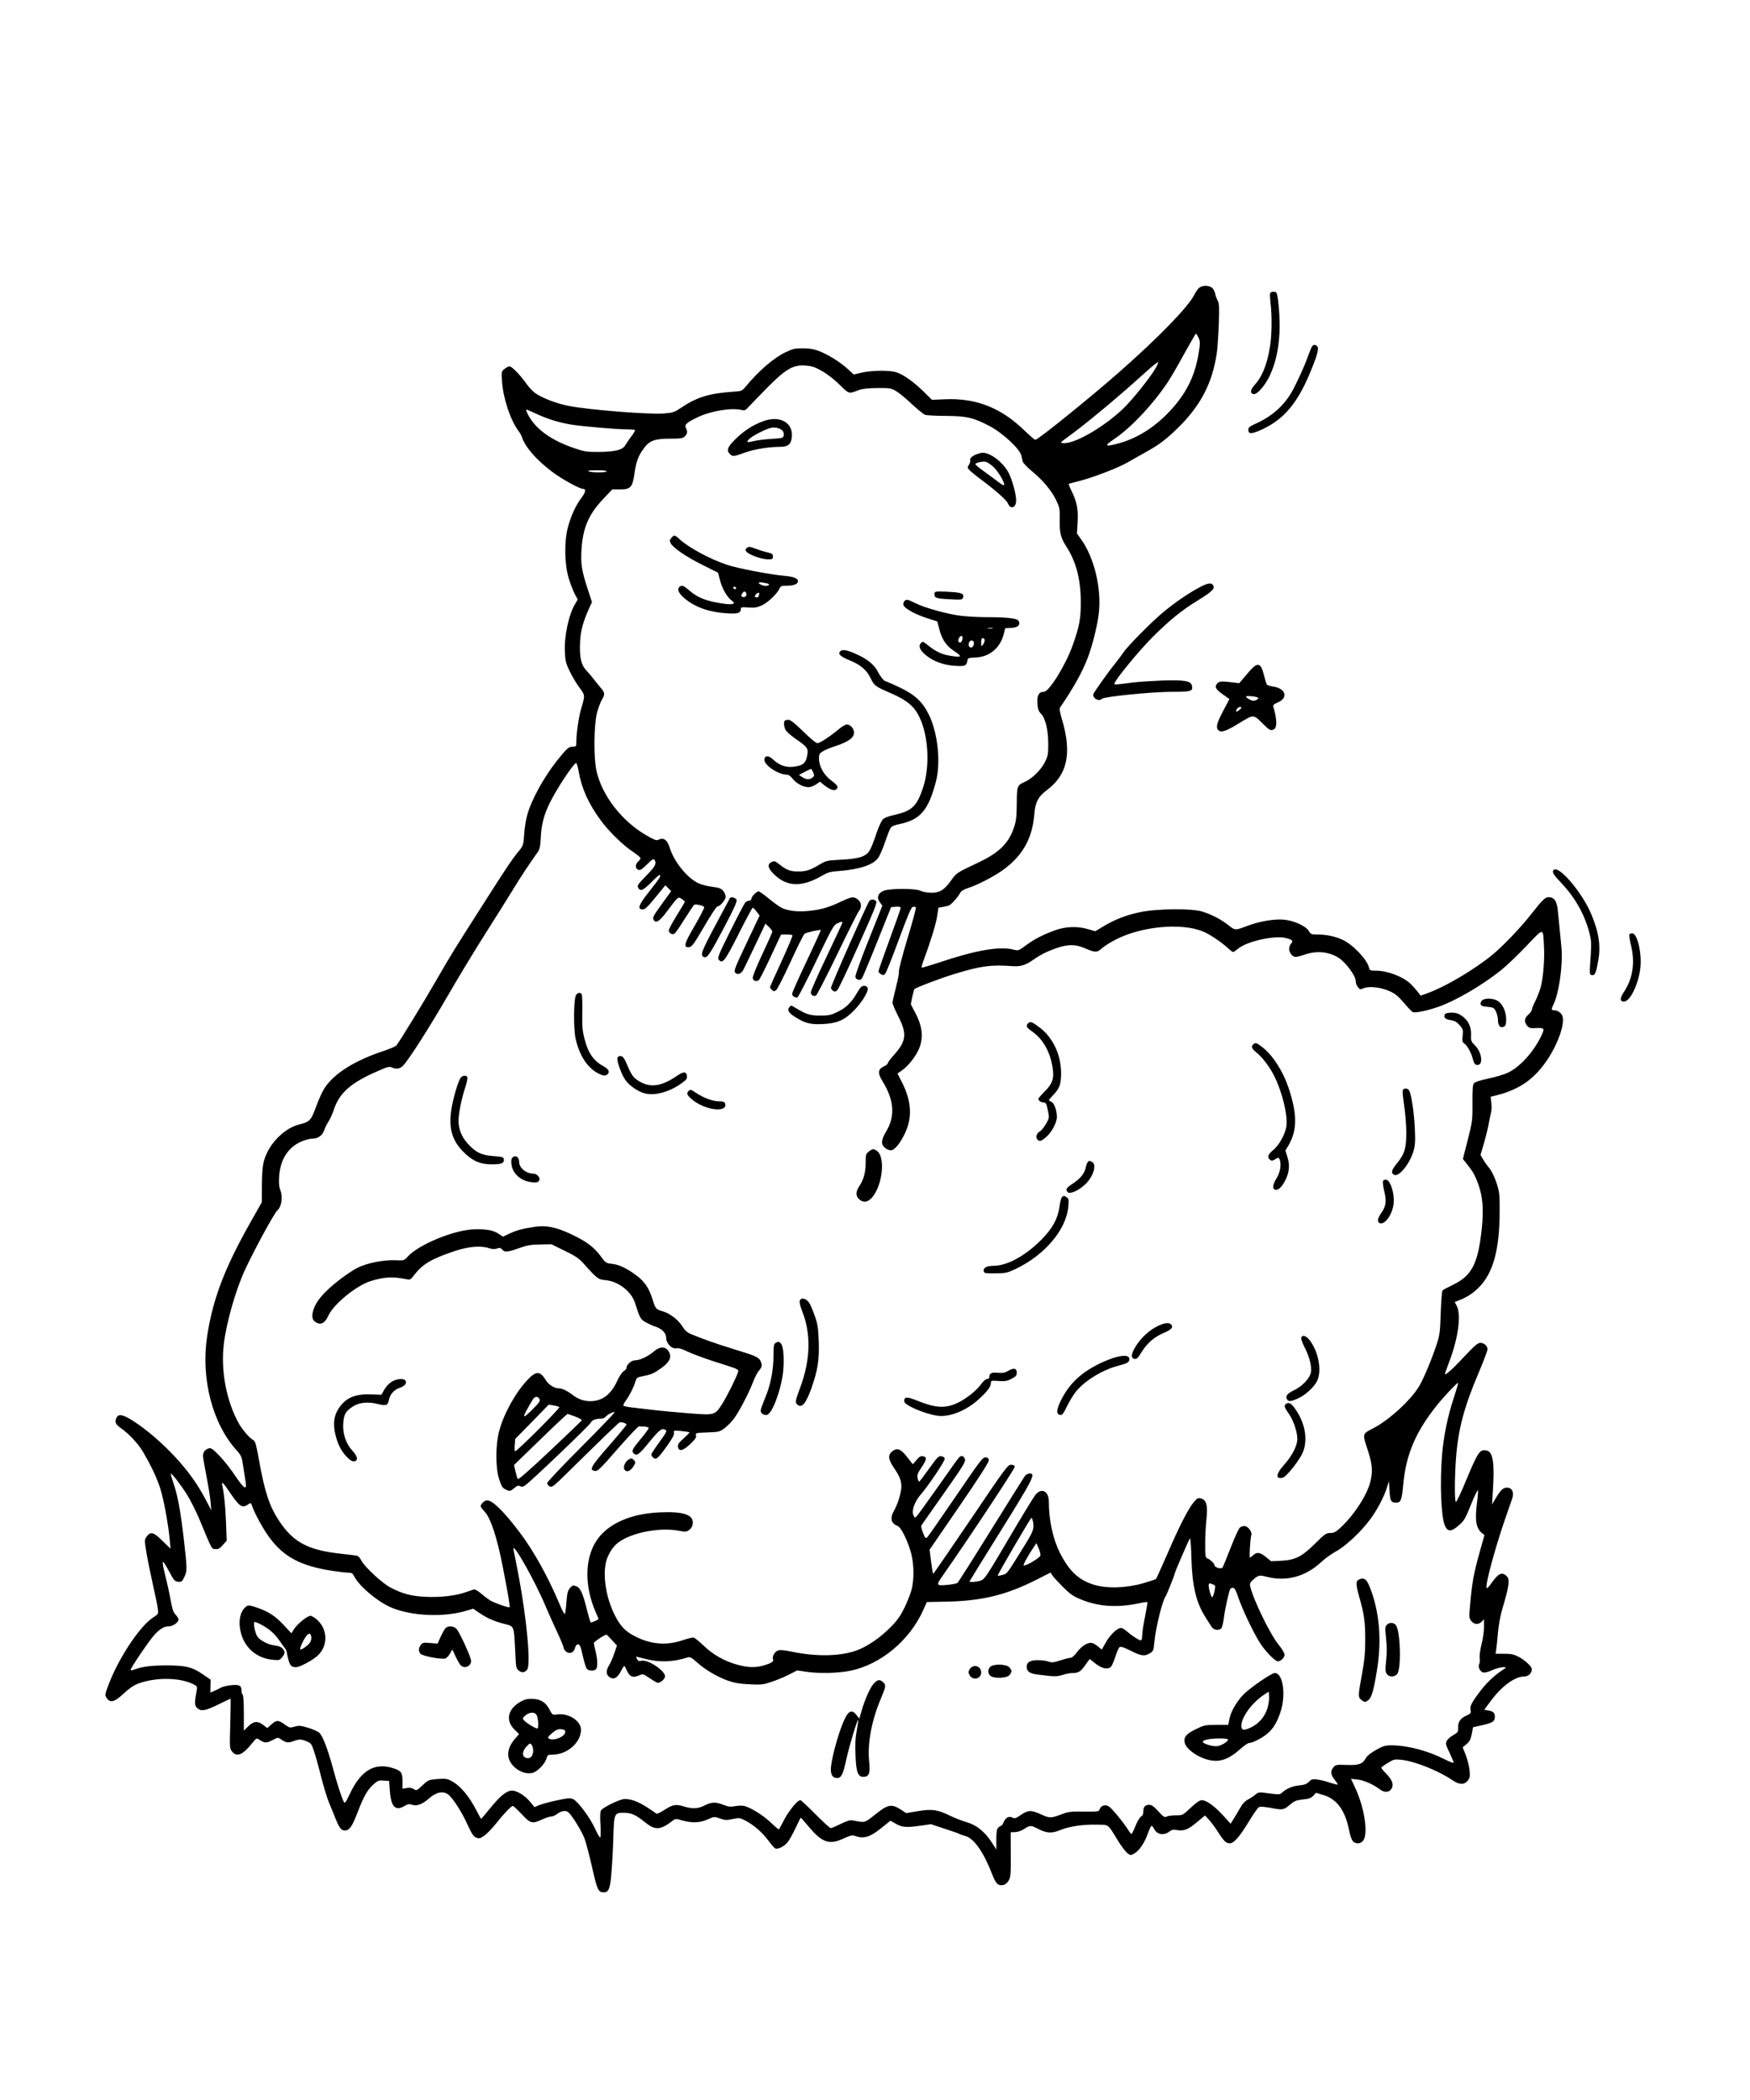 <?xml version="1.0" standalone="no"?>
<!DOCTYPE svg PUBLIC "-//W3C//DTD SVG 20010904//EN"
 "http://www.w3.org/TR/2001/REC-SVG-20010904/DTD/svg10.dtd">
<svg version="1.0" xmlns="http://www.w3.org/2000/svg"
 width="1500pt" height="1800pt" viewBox="0 0 1500 1800"
 preserveAspectRatio="xMidYMid meet">

<g transform="translate(0,1800) scale(0.1,-0.1)"
fill="#000000" stroke="none">
<path d="M10273 15528 c-11 -13 -29 -39 -38 -58 -51 -101 -304 -362 -630 -649
-257 -227 -708 -591 -731 -591 -6 0 -47 36 -92 79 -200 195 -413 279 -675 269
l-119 -5 -76 75 c-88 85 -176 147 -236 163 -59 17 -209 14 -290 -5 l-68 -16
-55 50 c-62 57 -165 121 -245 152 -38 15 -76 22 -133 22 -70 1 -89 -3 -149
-32 -103 -48 -236 -163 -349 -301 -24 -29 -35 -34 -80 -37 -227 -14 -332 -46
-477 -144 -49 -33 -64 -38 -140 -44 -127 -10 -635 30 -811 64 -102 19 -219 63
-285 106 -22 14 -58 51 -80 82 -50 73 -127 152 -146 152 -9 0 -28 -10 -43 -22
-27 -21 -28 -23 -22 -107 10 -147 72 -333 142 -426 12 -16 26 -41 30 -55 26
-82 128 -198 263 -298 80 -60 230 -142 258 -142 29 0 24 -29 -12 -77 -48 -63
-88 -149 -115 -248 -34 -123 -31 -318 5 -440 15 -49 39 -111 53 -137 l25 -47
-20 -33 c-57 -94 -97 -279 -90 -418 3 -73 9 -98 40 -161 19 -41 56 -104 82
-139 52 -71 52 -67 18 -182 -21 -69 -42 -212 -42 -285 0 -41 -1 -43 -30 -43
-35 0 -50 -13 -132 -115 -114 -143 -221 -336 -258 -467 -12 -40 -24 -116 -27
-168 -6 -91 -8 -97 -42 -140 -63 -76 -102 -135 -303 -450 -265 -415 -278 -436
-413 -670 -110 -191 -309 -515 -337 -551 -7 -8 -56 -29 -109 -47 -249 -82
-427 -194 -508 -320 -17 -26 -46 -90 -65 -140 -52 -142 -57 -146 -160 -173
-96 -25 -207 -121 -261 -228 -40 -80 -48 -124 -50 -281 l-1 -155 -99 -175
c-222 -393 -322 -659 -370 -976 -54 -359 45 -744 251 -973 42 -47 46 -55 59
-143 8 -51 17 -112 21 -135 11 -71 -16 -53 -91 59 -38 57 -99 134 -136 172
-57 58 -70 67 -90 61 -31 -9 -49 -33 -49 -64 0 -14 14 -93 30 -176 16 -82 32
-181 35 -220 l6 -70 -53 101 c-68 127 -147 237 -256 355 -114 122 -236 227
-346 300 -96 63 -137 74 -156 40 -19 -37 -11 -59 33 -90 71 -49 150 -133 193
-206 68 -115 120 -225 148 -315 29 -89 70 -313 81 -440 l7 -75 -70 68 c-77 76
-100 82 -135 36 -19 -26 -19 -30 -3 -130 9 -57 34 -180 55 -274 21 -93 41
-190 44 -215 5 -44 5 -45 -39 -73 -115 -74 -298 -349 -384 -579 -32 -83 -32
-88 -16 -112 30 -46 68 -36 146 38 47 44 86 70 124 85 146 54 346 54 464 -1
43 -20 44 -22 38 -57 -20 -110 -19 -128 3 -150 32 -32 71 -26 182 29 56 27
103 50 105 50 2 0 1 -96 -2 -212 -6 -209 -6 -214 15 -241 42 -52 93 -29 178
78 28 35 34 38 50 27 50 -34 66 -35 117 -8 48 25 49 25 75 7 42 -29 59 -32
104 -16 53 19 68 19 116 -1 37 -15 42 -21 65 -92 14 -43 41 -140 60 -218 20
-77 49 -174 66 -215 17 -41 43 -103 57 -139 31 -78 49 -100 78 -100 40 0 63
33 109 153 55 142 84 194 137 242 36 32 45 36 87 33 l47 -3 7 -89 c10 -133 48
-172 125 -126 29 17 41 19 64 11 41 -14 87 2 144 52 63 56 121 68 165 37 40
-29 119 -151 170 -265 34 -74 49 -96 72 -106 25 -10 33 -8 68 16 22 15 66 60
97 99 74 93 134 156 149 156 6 0 40 -32 76 -70 74 -81 91 -85 176 -45 30 14
64 25 77 25 12 0 34 9 48 20 38 30 80 36 102 13 35 -34 114 -164 135 -221 12
-31 41 -142 65 -246 44 -196 53 -216 100 -216 42 0 54 29 65 155 6 66 14 204
17 307 6 217 8 220 91 220 64 -1 103 -18 180 -81 86 -70 131 -68 230 7 32 25
32 25 90 8 84 -23 151 -21 218 9 56 25 57 25 105 8 42 -15 56 -16 108 -5 57
12 63 11 108 -12 71 -36 146 -101 198 -171 25 -35 53 -66 61 -69 25 -9 79 19
107 56 15 19 45 73 67 121 23 48 42 87 44 87 2 0 31 -34 66 -75 117 -140 178
-161 302 -103 62 28 73 30 102 20 72 -26 129 -7 234 80 l64 52 48 -27 c54 -31
91 -33 217 -15 l83 12 117 -39 c65 -21 123 -41 128 -45 6 -4 29 -12 52 -18 73
-21 156 -141 229 -331 30 -79 53 -99 98 -87 15 4 33 20 43 39 16 28 18 58 17
222 l-1 190 38 1 c24 1 55 12 79 28 49 32 56 32 118 0 74 -38 116 -41 191 -10
78 32 197 49 316 46 102 -2 88 9 175 -133 30 -50 68 -99 83 -111 27 -20 29
-20 60 -3 41 22 89 93 117 175 13 34 26 62 31 62 5 0 15 -13 23 -29 25 -47 84
-56 129 -20 21 15 34 19 62 13 61 -11 99 3 173 66 l71 59 36 -40 c20 -22 52
-66 72 -97 51 -81 72 -102 104 -102 36 0 85 57 168 194 36 59 72 111 82 116
11 6 45 4 94 -5 109 -21 118 -20 169 24 40 34 54 40 112 47 54 5 72 12 91 32
l23 25 63 -19 c118 -35 188 -133 222 -307 7 -37 21 -77 30 -88 27 -28 71 -25
92 8 41 62 7 280 -68 442 l-39 84 54 -6 c55 -5 136 -41 193 -84 41 -31 82 -28
102 8 19 34 4 74 -50 129 -22 22 -39 44 -39 48 0 4 25 23 55 41 52 32 60 33
116 27 114 -11 318 -93 439 -175 58 -40 101 -41 130 -4 20 25 21 36 16 93 -4
35 -19 93 -33 129 l-26 64 33 27 c26 21 35 39 45 86 l11 59 80 18 c88 20 107
32 107 72 0 34 -14 47 -57 54 l-34 6 62 83 c91 122 202 202 280 202 37 0 66
28 66 63 0 23 -60 79 -119 109 -36 18 -62 23 -119 23 l-73 0 5 30 c3 17 10 82
15 145 6 69 21 151 37 205 62 209 68 259 36 288 -40 36 -71 20 -132 -68 -19
-28 -36 -43 -38 -36 -11 32 71 335 159 591 28 80 55 159 61 176 15 44 3 82
-26 90 -42 10 -64 -5 -107 -74 l-40 -67 6 100 c17 246 4 347 -49 361 -62 15
-75 -4 -187 -273 -39 -95 -76 -170 -80 -167 -12 7 -11 215 1 374 18 247 69
440 196 738 41 96 74 185 74 197 0 29 -30 55 -62 55 -21 0 -51 -26 -139 -120
-101 -108 -156 -157 -164 -148 -1 2 13 43 32 92 82 211 110 415 69 494 l-17
32 28 11 c71 27 122 58 174 109 126 123 182 323 183 650 1 155 -1 170 -27 252
-18 52 -42 102 -61 125 -18 21 -42 55 -54 76 l-22 38 29 97 c15 53 34 129 41
167 7 39 16 82 20 97 5 15 6 52 3 82 l-6 55 44 11 c204 51 331 140 445 311 88
133 145 295 128 364 -7 30 -39 55 -71 55 -27 0 -28 10 -8 49 28 56 55 176 66
300 9 103 8 153 -5 271 -8 80 -18 181 -22 224 -7 89 -31 126 -79 126 -31 0
-53 -22 -150 -145 -86 -111 -244 -276 -333 -349 -155 -127 -402 -273 -551
-327 l-64 -23 -31 40 c-17 21 -42 49 -56 62 -66 62 -198 112 -297 112 -49 0
-53 2 -59 28 -17 69 -139 197 -227 237 -63 29 -139 45 -216 45 -51 0 -57 3
-72 29 -26 45 -133 93 -223 99 -84 5 -203 -16 -304 -54 -106 -40 -104 -40
-163 6 -63 50 -144 92 -225 117 -92 28 -391 25 -534 -6 -119 -25 -218 -64
-315 -123 l-67 -40 -62 18 c-93 27 -195 23 -286 -11 -104 -38 -174 -75 -248
-129 -62 -46 -63 -46 -108 -35 -117 30 -326 -7 -634 -111 -80 -26 -147 -46
-150 -44 -2 3 3 26 13 52 61 164 109 319 119 385 l12 77 36 6 c19 3 45 9 56
14 20 8 77 73 99 114 6 10 35 26 65 35 75 24 212 94 290 149 174 123 260 274
276 487 8 99 34 148 104 200 179 132 220 317 133 608 -18 59 -24 93 -17 102
115 168 192 305 239 430 41 109 83 281 94 382 23 215 -41 478 -155 634 l-33
46 6 99 c6 109 -6 173 -55 272 -14 28 -23 53 -21 55 2 1 38 11 79 21 121 30
344 115 428 164 42 25 111 63 152 86 113 63 166 102 264 196 204 196 307 391
346 655 6 39 13 150 17 247 5 148 3 181 -9 200 -8 13 -18 40 -22 60 -4 21 -16
44 -29 53 -33 23 -90 19 -114 -7z m0 -422 c13 -28 14 -46 6 -102 -27 -190 -85
-326 -196 -464 -140 -172 -311 -290 -493 -340 -126 -34 -131 -25 -28 45 142
98 328 298 451 485 27 41 90 150 140 242 51 92 95 168 98 168 3 0 13 -15 22
-34z m-374 -272 c-50 -83 -193 -260 -269 -334 -164 -159 -424 -309 -517 -298
-27 3 -26 4 27 43 164 118 429 338 683 568 54 49 101 86 104 83 3 -3 -9 -31
-28 -62z m-2852 -15 c47 -27 106 -73 151 -118 80 -79 76 -78 162 -45 33 12 76
17 160 18 107 1 118 -1 160 -26 25 -14 86 -64 135 -111 50 -46 101 -88 115
-93 14 -4 95 -9 180 -9 175 -1 232 -14 370 -86 115 -60 263 -198 275 -256 3
-12 7 -34 10 -46 3 -14 36 -49 79 -85 94 -77 171 -169 210 -252 28 -60 31 -73
29 -160 -2 -117 8 -158 57 -235 84 -129 123 -280 124 -475 0 -143 -12 -210
-70 -372 -61 -171 -202 -398 -247 -398 -43 0 -60 -32 -55 -100 3 -48 10 -66
31 -88 38 -39 61 -136 62 -257 0 -90 -3 -106 -28 -156 -32 -66 -109 -142 -171
-170 -68 -30 -70 -35 -71 -188 -1 -110 -5 -148 -23 -201 -45 -137 -126 -217
-302 -301 -198 -94 -191 -90 -240 -159 -56 -79 -101 -106 -178 -102 -29 1 -66
9 -82 17 -40 21 -266 21 -315 0 -50 -20 -63 -59 -34 -98 l22 -30 -117 -293
c-65 -161 -116 -303 -114 -316 3 -26 39 -36 55 -16 6 7 65 148 131 313 l120
300 41 3 c29 2 41 -1 41 -10 0 -8 -43 -130 -95 -271 -52 -142 -95 -264 -95
-272 0 -8 10 -20 22 -26 18 -10 24 -8 37 8 9 11 61 142 116 291 74 202 105
274 118 278 11 3 22 2 27 -3 4 -4 -28 -125 -72 -268 -43 -143 -76 -270 -73
-281 3 -12 -9 -73 -25 -135 -16 -63 -30 -123 -30 -134 0 -11 23 -64 50 -118
76 -149 69 -212 -40 -332 -28 -31 -50 -61 -50 -68 0 -6 -15 -19 -33 -27 -53
-25 -56 -57 -13 -127 101 -164 111 -301 30 -434 -42 -70 -44 -110 -8 -138 15
-12 37 -21 49 -21 32 0 81 59 122 147 64 134 56 273 -25 435 l-39 76 43 31
c56 39 128 136 149 202 29 87 18 177 -35 278 l-43 83 12 62 c7 33 16 64 19 68
14 14 231 96 347 131 224 68 308 79 490 66 72 -6 116 8 181 54 64 45 122 74
208 103 91 31 155 30 231 -2 94 -41 107 -41 151 -1 22 19 76 53 122 76 222
112 557 142 741 68 59 -24 161 -92 222 -149 16 -16 34 -28 39 -28 5 0 24 13
42 28 73 63 310 116 409 92 57 -14 67 -25 45 -49 -32 -36 -14 -98 34 -113 8
-2 44 6 80 19 104 36 209 27 294 -27 60 -38 146 -154 146 -196 0 -18 8 -42 19
-55 17 -21 21 -22 50 -9 47 19 146 8 220 -25 49 -22 75 -43 123 -99 33 -39 67
-75 75 -80 19 -11 115 8 213 41 151 51 388 189 552 322 43 34 138 126 212 203
153 160 141 160 150 -3 7 -109 -7 -279 -30 -358 -9 -30 -29 -81 -45 -113 -16
-31 -29 -64 -29 -73 0 -8 -13 -27 -30 -42 -35 -30 -38 -61 -11 -94 17 -21 27
-24 80 -21 72 3 74 -2 35 -81 -67 -133 -180 -255 -280 -302 -31 -15 -107 -37
-168 -50 -75 -16 -115 -30 -124 -42 -9 -13 -12 -58 -11 -168 1 -145 0 -156
-40 -315 l-42 -164 21 -26 c63 -78 81 -109 110 -188 39 -106 48 -217 31 -383
-32 -299 -84 -403 -246 -481 -43 -21 -84 -43 -90 -48 -6 -7 -12 -88 -16 -193
-5 -162 -9 -191 -33 -265 -44 -134 -114 -301 -153 -366 -73 -119 -254 -286
-390 -357 -99 -52 -97 -43 -48 -193 39 -120 43 -179 20 -270 -30 -116 -142
-287 -259 -394 -37 -34 -53 -42 -84 -42 -35 0 -47 -8 -129 -90 -115 -114 -171
-142 -293 -148 l-85 -4 -44 36 c-49 41 -78 45 -109 16 -12 -11 -24 -20 -28
-20 -7 0 2 161 12 195 7 27 -31 75 -60 75 -12 0 -29 -6 -38 -13 -9 -6 -45 -84
-79 -172 -34 -88 -66 -165 -71 -172 -12 -15 -68 3 -68 21 0 15 -38 50 -62 59
-16 6 -18 21 -18 121 0 64 5 160 11 214 13 118 0 166 -47 178 -24 6 -33 2 -59
-28 -48 -57 -125 -205 -225 -438 -52 -118 -97 -219 -101 -223 -3 -5 -56 -22
-115 -39 -145 -41 -311 -45 -419 -11 -131 41 -211 117 -290 273 -60 119 -95
280 -95 438 0 92 -64 124 -116 58 -15 -19 -119 -189 -230 -378 -182 -310 -205
-344 -235 -355 -34 -12 -99 -17 -99 -8 0 2 120 197 267 432 274 439 302 493
251 493 -14 0 -32 -8 -40 -17 -8 -10 -139 -219 -292 -465 -152 -245 -283 -451
-289 -456 -7 -5 -47 -13 -89 -17 -93 -8 -96 -4 -40 76 214 305 623 923 620
937 -2 11 -13 17 -32 17 -28 0 -50 -30 -345 -467 -174 -257 -319 -467 -322
-468 -3 0 -11 47 -18 103 l-13 104 253 369 c162 235 253 378 254 394 0 20 -6
26 -26 28 -25 3 -44 -22 -254 -330 -125 -183 -235 -341 -244 -351 -17 -17 -19
-16 -39 33 -12 29 -19 57 -15 64 4 6 91 131 195 278 169 241 187 270 178 293
-10 25 -26 31 -46 17 -6 -4 -86 -115 -178 -247 -93 -132 -177 -249 -187 -259
-18 -19 -18 -19 -30 8 -17 36 11 115 60 172 68 78 213 294 209 311 -2 11 -14
19 -30 21 -23 3 -35 -9 -105 -107 -43 -61 -81 -111 -85 -111 -3 0 -9 14 -13
31 -6 25 0 41 34 92 46 67 48 90 11 95 -18 3 -32 -5 -55 -33 l-31 -36 -47 60
c-54 70 -85 84 -125 54 -44 -32 -41 -70 12 -147 70 -102 77 -148 39 -271 -8
-27 -26 -69 -39 -92 -38 -66 -28 -111 31 -133 29 -11 89 -134 115 -235 24 -94
26 -214 5 -305 -9 -36 -37 -108 -62 -160 -38 -75 -63 -111 -123 -171 -88 -88
-192 -159 -283 -194 -137 -51 -341 -57 -551 -14 -84 17 -113 19 -132 10 -26
-12 -47 -52 -38 -74 7 -19 -13 -32 -75 -51 -73 -22 -141 -20 -231 5 -107 29
-205 84 -285 160 -38 36 -77 68 -87 72 -9 3 -49 -6 -90 -20 -142 -50 -282 -39
-420 34 -81 42 -124 88 -172 186 -83 169 -107 385 -55 497 36 76 68 111 136
148 126 67 329 98 468 72 62 -12 69 -11 93 7 18 13 28 31 30 53 8 76 -78 106
-280 97 -254 -10 -454 -100 -548 -247 -99 -154 -100 -389 -4 -609 13 -29 24
-55 24 -57 0 -8 -62 -35 -67 -30 -4 3 -19 56 -34 116 -35 139 -55 182 -93 195
-24 8 -31 6 -51 -17 -18 -22 -24 -43 -30 -122 -4 -53 -10 -98 -14 -100 -4 -3
-25 36 -46 87 -97 231 -223 458 -344 617 -137 180 -229 270 -277 270 -21 0
-54 -32 -54 -52 0 -4 16 -26 37 -48 50 -57 103 -218 152 -467 47 -242 64 -343
59 -349 -7 -7 -130 36 -167 58 -18 12 -54 39 -79 60 -27 24 -51 37 -61 34 -9
-3 -42 -14 -74 -25 -85 -30 -216 -44 -342 -38 -120 6 -198 27 -299 80 -71 38
-219 175 -246 227 -11 21 -26 40 -34 43 -9 4 -64 11 -123 17 -297 30 -425 96
-548 280 -86 129 -126 251 -175 525 -22 126 -32 162 -47 170 -34 19 -90 83
-123 139 -109 192 -160 458 -131 691 24 188 102 461 182 633 75 162 251 487
277 508 35 31 48 113 25 172 -12 33 -14 61 -10 123 11 140 73 239 182 291 36
16 77 28 101 28 51 0 88 27 105 77 6 19 22 51 35 70 12 18 32 62 44 97 49 150
146 235 382 337 76 34 96 39 116 30 39 -18 71 -13 99 17 48 50 229 334 384
602 84 146 230 387 324 535 95 149 200 317 235 375 56 92 132 208 208 315 19
26 23 48 27 122 5 113 26 196 78 302 59 121 205 341 226 341 4 0 14 -33 21
-72 25 -145 84 -276 188 -418 70 -96 193 -216 277 -271 36 -24 65 -48 65 -55
0 -6 -9 -19 -20 -29 -27 -24 -26 -62 1 -70 17 -6 33 4 75 46 45 44 56 51 64
39 20 -32 8 -56 -71 -136 -71 -73 -79 -85 -69 -103 18 -34 42 -24 110 44 35
36 68 65 72 65 20 0 1 -31 -83 -136 -96 -121 -110 -159 -59 -159 19 0 43 23
108 103 l85 104 25 -25 25 -25 -81 -112 c-69 -95 -80 -115 -71 -132 20 -37 51
-17 119 74 93 124 92 124 124 103 14 -10 26 -20 26 -24 0 -4 -32 -58 -71 -120
-38 -62 -69 -120 -67 -128 5 -25 34 -39 51 -24 9 7 48 64 87 127 40 63 76 116
80 119 13 8 82 -8 86 -20 3 -6 -34 -78 -81 -159 -92 -157 -100 -190 -47 -184
23 3 41 28 127 175 55 95 106 173 113 173 23 0 72 57 72 84 0 14 -10 36 -22
51 -19 21 -36 27 -95 34 -40 5 -94 19 -120 32 -95 46 -206 184 -243 304 -21
68 -54 90 -99 66 -13 -8 -38 2 -106 42 -208 122 -375 340 -422 548 -26 115
-23 398 5 503 12 43 31 93 42 111 27 44 25 59 -13 102 -18 21 -44 54 -59 73
-14 19 -42 52 -61 72 -47 50 -61 115 -55 245 5 99 24 168 78 290 l24 52 -37
113 c-51 156 -60 216 -53 333 11 190 61 306 187 439 l77 81 67 0 c91 0 107 19
124 141 14 98 32 147 80 212 48 65 93 82 224 82 93 0 110 3 127 20 23 23 25
42 9 72 -15 28 8 48 106 94 109 52 288 81 371 60 28 -7 34 -4 70 36 21 23 93
97 159 164 152 152 214 188 317 181 56 -4 80 -11 145 -48z m-2443 -369 c93
-43 191 -73 296 -90 94 -15 383 -40 466 -40 39 0 73 -3 77 -6 3 -3 -11 -28
-31 -54 -20 -26 -44 -61 -53 -77 -22 -40 -89 -56 -234 -57 -98 0 -120 4 -204
33 -176 60 -299 142 -370 245 -27 39 -48 86 -38 86 2 0 43 -18 91 -40z m596
-490 c0 -12 -127 -12 -155 0 -13 6 9 9 68 9 52 1 87 -3 87 -9z m7261 -7942
c-52 -155 -87 -327 -101 -492 -19 -243 -8 -524 24 -601 24 -56 55 -56 118 -1
49 42 57 57 108 183 30 75 57 129 58 119 2 -10 -1 -54 -7 -98 -21 -155 -10
-228 42 -269 l21 -17 -32 -113 c-65 -232 -75 -289 -96 -541 -4 -47 -1 -62 15
-83 25 -30 61 -33 89 -5 l20 20 0 -66 c0 -36 -9 -102 -21 -147 -11 -45 -19
-98 -16 -118 3 -20 1 -43 -4 -52 -13 -23 6 -65 33 -72 15 -4 45 4 78 19 57 27
144 37 106 13 -77 -49 -145 -111 -200 -182 -82 -106 -99 -139 -91 -174 5 -25
2 -29 -36 -46 -51 -23 -72 -53 -71 -105 1 -36 -3 -41 -41 -62 -23 -13 -48 -34
-55 -48 -13 -23 -12 -32 22 -102 20 -42 36 -81 36 -87 0 -5 -35 8 -77 29 -142
73 -317 119 -453 120 -57 0 -74 -5 -135 -39 -41 -23 -77 -51 -85 -66 -29 -55
-61 -67 -166 -63 -91 3 -97 2 -115 -21 -27 -33 -24 -62 11 -106 17 -21 28 -40
26 -42 -2 -2 -32 6 -67 17 -34 12 -83 24 -109 27 -41 5 -50 2 -71 -20 -18 -18
-38 -26 -80 -30 -60 -6 -109 -26 -147 -60 -21 -20 -26 -20 -113 -9 -88 12 -91
12 -118 -10 -15 -13 -44 -32 -65 -43 -25 -13 -48 -38 -68 -75 -18 -30 -42 -72
-56 -94 l-24 -38 -66 73 c-74 80 -142 129 -181 129 -18 0 -48 -21 -95 -65 -69
-65 -69 -65 -128 -65 -33 0 -68 -5 -79 -11 -17 -9 -27 -2 -70 45 -38 42 -58
56 -78 56 -36 0 -51 -17 -51 -57 0 -22 -6 -36 -19 -43 -11 -5 -32 -41 -48 -80
-15 -38 -31 -70 -35 -70 -3 0 -17 17 -29 37 -38 61 -137 181 -164 199 -31 20
-69 8 -80 -25 -6 -19 -14 -20 -133 -19 -110 2 -135 -1 -187 -21 -97 -37 -109
-37 -186 -1 -82 37 -107 36 -174 -10 -37 -26 -48 -29 -65 -20 -31 16 -60 2
-76 -36 -8 -19 -18 -34 -23 -34 -5 0 -17 -7 -25 -16 -12 -12 -16 -37 -16 -101
l0 -86 -38 59 c-60 93 -130 150 -215 175 -40 11 -103 36 -140 54 -109 54 -158
61 -278 41 l-101 -17 -48 31 c-78 50 -110 44 -216 -41 -96 -76 -85 -73 -192
-53 -25 5 -49 -2 -107 -30 -40 -20 -79 -36 -85 -36 -6 0 -65 54 -131 120 -65
66 -123 120 -128 120 -29 0 -111 -105 -155 -197 -14 -29 -28 -53 -32 -53 -3 0
-36 28 -73 63 -63 59 -160 120 -220 137 -15 4 -51 4 -79 -1 -41 -8 -59 -6
-101 11 -68 26 -101 25 -161 -5 -56 -29 -104 -31 -174 -10 -74 22 -97 19 -167
-26 -40 -27 -67 -38 -75 -33 -125 90 -198 124 -269 124 -40 0 -190 -72 -204
-99 -7 -12 -9 -57 -4 -125 3 -61 2 -106 -3 -106 -5 0 -24 33 -42 73 -43 95
-150 239 -190 256 -26 11 -46 9 -144 -12 -62 -13 -130 -32 -150 -41 l-37 -16
-37 46 c-45 54 -115 97 -156 96 -46 -1 -101 -46 -185 -149 -41 -51 -77 -93
-79 -93 -2 0 -18 28 -35 62 -68 134 -145 225 -226 266 -32 16 -50 18 -114 13
-75 -6 -79 -8 -128 -54 -49 -46 -51 -47 -75 -32 -17 11 -35 14 -60 9 l-36 -6
0 64 c0 76 -12 91 -86 114 -157 47 -272 -23 -367 -225 -32 -68 -41 -81 -49
-67 -18 31 -58 155 -94 289 -45 166 -88 278 -117 304 -12 12 -55 31 -95 43
-64 20 -79 21 -116 10 -42 -11 -45 -11 -86 19 -54 39 -70 39 -114 0 l-35 -31
-34 26 c-48 37 -83 34 -129 -11 l-38 -37 0 151 c0 91 -4 154 -10 158 -6 3 -10
19 -10 34 0 44 -20 54 -92 46 -35 -4 -72 -13 -84 -20 -11 -7 -37 -20 -56 -28
l-35 -15 1 56 1 55 -63 43 c-95 66 -150 79 -322 79 -135 -1 -207 -11 -282 -40
-10 -4 -18 -3 -18 3 0 15 154 243 200 295 48 54 86 77 128 77 34 0 82 34 82
58 0 9 -11 28 -25 42 -19 19 -28 47 -40 112 -8 47 -28 141 -45 208 -40 164
-35 170 33 44 38 -71 45 -79 74 -82 29 -3 34 1 52 39 26 54 26 65 -4 331 -29
244 -51 366 -89 477 -14 41 -24 77 -22 79 7 7 82 -90 138 -178 31 -50 77 -141
103 -203 118 -283 107 -262 141 -265 25 -2 37 4 64 35 l33 37 -6 161 c-6 142
-16 241 -32 313 -9 40 9 23 62 -56 85 -127 109 -143 161 -106 22 15 23 14 34
-18 22 -64 96 -198 148 -268 124 -167 270 -244 542 -285 54 -8 114 -15 133
-15 29 0 37 -5 51 -32 43 -84 197 -214 311 -264 174 -77 461 -90 658 -28 l51
15 54 -37 c69 -46 126 -71 215 -94 84 -21 80 -13 91 -233 6 -140 8 -149 31
-167 26 -20 50 -17 71 8 33 42 -2 430 -73 807 -20 105 -39 201 -42 214 -28
112 177 -246 277 -485 23 -54 66 -151 96 -214 30 -64 54 -122 54 -131 0 -9 9
-24 20 -34 29 -26 67 -13 78 28 6 22 14 32 27 32 15 0 22 -17 40 -97 12 -53
27 -104 35 -112 15 -19 61 -21 78 -4 16 16 15 79 -3 153 -8 33 -15 65 -15 71
0 12 98 77 109 72 4 -2 25 -23 48 -48 l41 -45 -23 -67 c-12 -36 -32 -82 -44
-101 -29 -47 -27 -82 4 -103 36 -23 65 -8 96 50 13 25 26 46 30 46 3 0 13 -18
23 -41 22 -49 49 -62 95 -43 44 18 41 19 97 -19 27 -18 57 -36 66 -40 22 -8
68 29 68 55 0 48 -146 145 -200 133 -23 -5 -31 -2 -40 14 -6 12 -9 21 -7 21 2
0 39 -9 82 -20 120 -31 236 -26 362 14 17 5 33 -3 76 -42 71 -64 174 -125 267
-158 57 -20 101 -27 185 -31 100 -5 117 -3 188 21 43 14 110 42 149 62 l71 36
74 -11 c114 -17 275 -13 381 8 261 54 507 259 624 517 l32 72 190 4 c290 8
495 59 745 185 l126 64 14 -23 c8 -13 49 -57 90 -99 62 -62 90 -81 152 -107
152 -63 309 -74 495 -36 41 9 77 14 79 12 2 -2 -7 -58 -20 -123 -14 -66 -25
-139 -25 -162 0 -28 -4 -43 -13 -43 -15 0 -79 42 -125 82 -24 21 -40 27 -55
22 -34 -10 -92 -71 -122 -128 -16 -28 -29 -52 -30 -54 -2 -2 -15 9 -31 23 -15
14 -39 28 -52 32 -36 9 -89 -23 -131 -79 -21 -29 -43 -48 -55 -48 -11 0 -50
-10 -88 -22 -58 -19 -73 -20 -101 -10 -19 7 -60 12 -92 12 -64 0 -95 -18 -95
-55 0 -41 24 -59 91 -68 143 -19 170 -19 219 -3 27 9 65 16 85 16 49 0 67 11
109 70 l36 50 51 -40 c54 -43 105 -53 132 -26 8 8 24 46 37 85 12 39 28 75 36
82 10 8 33 1 95 -30 91 -46 120 -50 165 -22 29 18 32 24 38 93 12 126 69 357
96 393 9 11 80 190 80 200 0 11 121 290 129 298 5 5 11 -72 13 -170 7 -239 41
-382 122 -507 18 -28 40 -63 49 -78 20 -32 66 -38 87 -13 6 8 16 49 21 92 9
72 43 226 55 245 3 4 13 8 23 8 13 0 24 -20 44 -80 37 -110 147 -339 201 -414
48 -67 118 -136 139 -136 25 0 57 31 57 56 0 15 -20 49 -51 87 -72 89 -215
381 -243 499 -5 21 -1 32 16 49 52 48 60 51 124 34 169 -44 333 0 469 126 33
31 89 71 124 90 80 42 215 167 294 274 61 81 125 203 148 285 l14 45 5 -83 c5
-87 13 -102 57 -102 40 0 49 22 61 159 24 252 103 440 278 663 61 78 185 210
192 204 2 -3 -15 -60 -37 -128z m-3607 -1059 c12 -62 5 -83 -85 -227 -143
-230 -135 -220 -176 -231 -20 -6 -39 -9 -41 -6 -5 5 281 494 289 495 4 0 9
-14 13 -31z m64 -292 c-3 -19 -132 -96 -144 -85 -6 6 44 96 90 162 l20 29 18
-43 c11 -24 18 -52 16 -63z m1495 -257 c9 -8 -12 -100 -23 -100 -9 0 -30 70
-30 99 0 19 4 21 23 16 12 -4 26 -11 30 -15z"/>
<path d="M6543 14390 c-85 -30 -160 -78 -234 -149 -75 -72 -86 -103 -49 -136
22 -20 30 -18 135 19 72 26 201 46 291 46 68 0 94 21 101 81 14 126 -101 191
-244 139z m160 -78 c11 -9 17 -26 15 -41 -3 -25 -5 -26 -103 -33 -55 -3 -120
-11 -145 -17 -70 -16 -77 -14 -49 15 25 27 146 89 189 97 35 6 72 -2 93 -21z"/>
<path d="M8375 14108 c-40 -14 -65 -37 -59 -53 3 -7 -2 -24 -10 -38 -15 -22
-15 -26 1 -44 10 -11 56 -49 103 -84 127 -95 220 -178 230 -205 21 -54 70 -36
70 26 0 55 -36 185 -67 242 -49 89 -157 170 -223 167 -8 0 -28 -5 -45 -11z
m138 -108 c41 -36 105 -145 93 -158 -4 -3 -19 4 -34 16 -15 11 -69 51 -119 88
-51 36 -93 70 -93 75 0 12 60 26 87 21 13 -2 42 -21 66 -42z"/>
<path d="M5755 13390 c-15 -17 -16 -24 -7 -45 18 -39 135 -119 277 -189 l130
-65 18 -70 c18 -68 61 -142 99 -169 49 -35 -2 -41 -132 -16 -103 19 -172 50
-232 103 -50 44 -68 50 -88 26 -18 -21 2 -57 55 -100 89 -72 207 -113 357
-122 92 -6 118 2 118 37 0 16 8 17 63 13 51 -4 73 -1 115 17 52 23 133 99 155
148 9 19 18 22 68 22 54 0 89 15 89 39 0 23 -41 39 -114 45 -127 11 -403 64
-498 96 -143 48 -319 143 -401 216 -43 40 -48 41 -72 14z m834 -396 c13 -12
-24 -21 -50 -12 -49 17 -47 32 2 24 24 -4 46 -9 48 -12z m-279 -34 c0 -5 -4
-10 -9 -10 -6 0 -13 5 -16 10 -3 6 1 10 9 10 9 0 16 -4 16 -10z m87 -46 c7
-20 -11 -38 -32 -30 -13 4 -14 10 -5 26 13 24 28 26 37 4z m109 -10 c-3 -9 -6
-18 -6 -20 0 -2 -7 -4 -15 -4 -18 0 -19 12 -3 28 17 17 31 15 24 -4z"/>
<path d="M6403 13304 c-14 -10 -15 -17 -8 -29 16 -26 124 -67 180 -69 47 -1
50 1 50 24 0 21 -7 26 -50 36 -27 6 -73 21 -102 32 -44 17 -55 18 -70 6z"/>
<path d="M8010 12906 c0 -32 16 -37 136 -43 87 -5 102 -4 107 11 13 32 -3 43
-71 50 -37 3 -91 6 -119 6 -49 0 -53 -2 -53 -24z"/>
<path d="M7750 12845 c-6 -8 -9 -22 -6 -32 9 -28 100 -79 201 -111 l89 -29 18
-68 c21 -84 58 -140 123 -183 69 -46 70 -56 4 -48 -104 13 -151 34 -242 108
-25 20 -28 21 -43 6 -26 -26 -9 -63 46 -107 66 -52 146 -81 245 -88 86 -6 100
0 107 45 3 21 9 24 68 26 122 5 213 81 244 203 l12 48 52 3 c58 3 81 26 63 60
-12 22 -97 32 -278 32 -63 0 -157 5 -210 11 -116 13 -315 68 -397 109 -67 34
-79 36 -96 15z m758 -232 c-10 -2 -28 -2 -40 0 -13 2 -5 4 17 4 22 1 32 -1 23
-4z m-258 -80 c0 -30 -17 -50 -31 -36 -8 8 -8 16 0 32 14 26 31 27 31 4z m190
-21 c0 -10 -7 -27 -15 -38 -13 -18 -14 -17 -15 19 0 26 4 37 15 37 8 0 15 -8
15 -18z m-95 -12 c9 -15 -4 -50 -20 -50 -19 0 -27 17 -20 40 7 21 30 27 40 10z"/>
<path d="M7200 12415 c-19 -22 6 -44 92 -79 86 -36 139 -82 171 -150 31 -64
38 -70 180 -131 133 -59 194 -110 238 -202 78 -163 91 -422 31 -604 -54 -162
-94 -200 -253 -236 -48 -10 -80 -24 -94 -39 -11 -12 -36 -67 -54 -121 -18 -55
-42 -117 -54 -138 -32 -56 -88 -76 -248 -84 -120 -6 -128 -8 -185 -42 -80 -48
-116 -59 -186 -59 -64 0 -99 14 -160 63 -33 27 -41 29 -63 19 -43 -20 -33 -58
28 -114 109 -101 235 -102 407 -2 46 27 69 33 140 38 177 14 290 51 336 111
14 19 41 80 60 137 19 56 40 111 48 122 8 13 34 24 74 32 179 37 248 116 313
360 45 168 18 421 -60 580 -55 111 -121 171 -256 235 -57 27 -108 49 -113 49
-13 0 -46 40 -68 83 -27 55 -85 104 -169 143 -90 43 -136 52 -155 29z"/>
<path d="M6727 11823 c-11 -10 -8 -49 5 -77 6 -14 43 -48 82 -75 109 -75 116
-86 105 -146 -12 -63 -31 -82 -95 -94 -78 -15 -140 4 -200 61 -36 34 -67 34
-72 0 -7 -48 117 -132 194 -132 13 0 32 -14 49 -36 34 -44 105 -78 147 -70 16
3 42 15 58 26 l28 20 29 -24 c46 -38 86 -56 106 -45 29 17 19 37 -37 78 -64
48 -106 122 -106 188 0 38 4 46 33 63 17 11 61 30 97 41 123 41 170 74 170
121 0 33 -31 68 -61 68 -12 0 -42 -17 -68 -39 -78 -65 -163 -121 -185 -121
-12 0 -60 40 -121 100 -74 72 -109 100 -127 100 -14 0 -28 -3 -31 -7z m243
-443 c11 -27 11 -32 -6 -45 -26 -20 -54 -18 -88 4 l-28 19 48 25 c27 14 52 26
55 26 4 1 12 -13 19 -29z"/>
<path d="M6465 10335 c-14 -13 -25 -31 -25 -40 0 -8 -8 -15 -18 -15 -11 0 -26
-8 -35 -17 -8 -10 -66 -120 -128 -245 -97 -195 -111 -229 -99 -243 33 -40 51
-18 170 217 63 126 118 228 122 228 4 0 19 -15 33 -34 l26 -34 -112 -236 c-95
-200 -110 -238 -99 -251 21 -25 53 -14 73 25 10 19 56 116 103 214 l85 179 29
-28 c17 -16 30 -34 30 -41 0 -6 -39 -93 -86 -193 -48 -102 -84 -191 -82 -204
3 -25 32 -34 52 -18 8 7 54 97 102 201 l89 190 47 0 c26 0 49 -3 51 -7 2 -5
-40 -105 -94 -223 -55 -118 -99 -218 -99 -222 0 -4 7 -14 16 -23 14 -13 19
-14 36 -3 10 7 66 117 124 243 58 127 112 235 120 241 15 12 133 38 140 32 1
-2 -53 -121 -121 -265 -69 -144 -125 -271 -125 -281 0 -19 18 -32 44 -32 7 0
79 140 161 311 139 290 152 312 183 325 40 17 42 17 42 5 0 -5 -61 -136 -135
-291 -74 -155 -135 -292 -135 -305 0 -24 21 -38 44 -29 7 3 89 161 181 352 92
191 176 358 186 371 27 34 24 75 -7 100 -37 29 -52 27 -147 -18 -106 -50 -172
-69 -277 -79 -93 -9 -175 0 -229 26 -19 9 -69 45 -110 79 -42 35 -82 63 -89
63 -7 0 -24 -11 -37 -25z"/>
<path d="M6257 10303 c-2 -4 -59 -111 -126 -236 -120 -225 -132 -257 -96 -271
27 -10 53 30 171 253 91 174 115 227 107 240 -11 17 -48 27 -56 14z"/>
<path d="M7452 10278 c-20 -25 -333 -733 -330 -747 2 -7 11 -19 20 -25 14 -8
22 -7 36 9 11 11 92 183 181 383 133 296 161 365 151 377 -15 18 -44 19 -58 3z"/>
<path d="M7351 9498 c-49 -87 -97 -135 -169 -170 -59 -29 -76 -33 -152 -33
-88 0 -117 9 -213 67 -37 22 -38 23 -52 4 -19 -26 -6 -47 53 -85 79 -50 130
-64 230 -59 127 6 190 33 272 117 70 71 128 167 117 194 -4 10 -17 17 -31 17
-19 0 -31 -12 -55 -52z"/>
<path d="M4939 9474 c-22 -27 -25 -285 -5 -378 32 -142 100 -247 191 -295 48
-25 68 -26 86 -5 17 20 3 42 -42 67 -82 45 -129 113 -159 233 -17 65 -21 105
-19 225 2 80 -1 151 -5 157 -10 17 -31 15 -47 -4z"/>
<path d="M12706 9427 c-10 -7 -17 -22 -15 -33 3 -15 15 -20 59 -24 51 -5 56
-8 72 -40 10 -19 18 -54 18 -77 0 -47 22 -69 53 -52 13 8 17 23 17 62 0 64
-28 127 -68 155 -35 25 -108 30 -136 9z"/>
<path d="M12384 9305 c-11 -28 4 -42 50 -49 34 -5 52 -15 77 -43 29 -34 31
-40 26 -90 -5 -45 -3 -55 14 -67 26 -18 60 -79 74 -136 9 -34 18 -46 33 -48
58 -9 47 105 -15 167 -34 34 -36 40 -34 93 3 78 -34 140 -106 177 -33 17 -112
14 -119 -4z"/>
<path d="M8812 9228 c-21 -21 -13 -36 33 -68 93 -64 156 -174 177 -310 15 -94
0 -138 -68 -206 -30 -30 -54 -58 -54 -62 0 -15 24 -32 45 -32 18 0 24 -9 33
-51 7 -28 12 -61 12 -73 0 -28 -52 -111 -79 -125 -25 -14 -36 -48 -21 -66 19
-23 36 -18 79 21 49 43 91 126 90 173 -1 54 -22 113 -44 125 -11 6 -22 12 -24
14 -3 1 11 19 31 40 60 62 73 96 73 192 0 160 -71 310 -188 396 -63 47 -76 51
-95 32z"/>
<path d="M10742 9048 c-20 -20 -14 -35 28 -70 54 -44 113 -123 154 -205 65
-131 114 -328 103 -420 -7 -67 -61 -167 -112 -209 -47 -38 -56 -63 -29 -85 13
-10 20 -10 45 5 28 16 29 16 37 -1 17 -43 6 -111 -27 -164 -34 -56 -37 -92 -8
-97 25 -5 54 24 84 81 34 67 40 132 18 200 l-17 55 26 44 c76 130 76 270 0
496 -47 140 -133 274 -221 344 -52 41 -63 44 -81 26z"/>
<path d="M5293 8934 c-9 -23 31 -139 66 -189 32 -48 107 -100 164 -116 91 -24
217 11 325 90 35 26 43 37 40 59 -4 38 -30 39 -83 2 -128 -88 -222 -105 -314
-55 -61 34 -74 51 -116 149 -23 54 -36 72 -53 74 -14 2 -25 -3 -29 -14z"/>
<path d="M3946 8758 c-22 -35 -62 -173 -76 -260 -27 -166 3 -273 104 -373 77
-77 141 -105 242 -105 86 0 109 11 102 47 -3 15 -17 19 -90 24 -102 7 -151 31
-222 110 -49 55 -76 123 -76 193 1 63 26 188 55 276 15 45 24 87 21 95 -8 23
-44 18 -60 -7z"/>
<path d="M12024 8655 c-4 -9 2 -66 11 -128 10 -61 18 -164 19 -227 1 -139 -14
-191 -79 -270 -49 -60 -55 -84 -25 -100 40 -21 134 94 166 205 14 49 16 84 11
195 -6 131 -29 286 -48 322 -12 22 -47 24 -55 3z"/>
<path d="M5902 8648 c-19 -19 -14 -34 25 -68 111 -98 320 -123 287 -35 -4 10
-20 15 -50 15 -52 0 -133 29 -194 70 -51 34 -52 34 -68 18z"/>
<path d="M7446 8129 c-24 -19 -26 -27 -26 -93 0 -85 -17 -147 -54 -202 -32
-48 -33 -84 -3 -112 48 -45 102 -20 148 69 62 123 66 302 6 344 -28 20 -39 19
-71 -6z"/>
<path d="M4390 8075 c-8 -10 -10 -30 -5 -62 10 -67 71 -127 148 -142 56 -12
82 -8 90 14 9 21 -22 55 -49 55 -64 0 -124 49 -124 100 0 44 -35 65 -60 35z"/>
<path d="M9323 8038 c-6 -7 -13 -28 -17 -47 -9 -48 -49 -97 -112 -137 -55 -36
-65 -53 -40 -74 20 -16 90 15 144 65 72 65 106 171 63 195 -25 13 -26 13 -38
-2z"/>
<path d="M11854 7876 c-3 -9 2 -48 11 -87 21 -86 15 -129 -25 -185 -33 -47
-38 -79 -14 -88 47 -18 114 82 120 177 6 83 -29 190 -64 195 -13 2 -25 -3 -28
-12z"/>
<path d="M9101 7737 c-6 -8 -15 -44 -20 -82 -15 -103 -60 -185 -155 -281 -138
-139 -294 -224 -411 -224 -58 0 -89 -17 -83 -46 3 -17 12 -19 99 -18 89 0 101
3 174 37 250 119 434 336 452 535 5 56 4 67 -12 78 -23 17 -30 17 -44 1z"/>
<path d="M4580 7484 c-100 -15 -153 -30 -207 -55 l-62 -29 -36 24 c-44 30
-104 42 -206 39 -173 -3 -483 -131 -576 -236 -28 -32 -29 -32 -108 -29 -96 4
-238 -24 -317 -63 -64 -31 -193 -126 -261 -192 -69 -66 -105 -118 -122 -175
-17 -57 -7 -89 31 -107 40 -18 71 2 98 61 45 100 243 261 365 298 119 36 188
39 307 15 28 -6 35 -3 60 31 74 98 149 143 353 211 117 39 224 48 294 24 27
-9 46 -10 66 -3 25 9 32 7 47 -10 22 -24 47 -21 153 17 58 21 94 27 170 28
l97 2 112 -55 c92 -44 122 -64 163 -109 121 -135 126 -138 190 -144 110 -10
222 -97 253 -198 41 -128 45 -137 91 -163 25 -13 60 -30 80 -36 59 -19 95 -56
95 -97 0 -48 49 -98 88 -90 19 4 49 -5 97 -29 39 -18 142 -57 230 -85 217 -69
208 -65 200 -92 -15 -47 -88 -195 -132 -266 -64 -102 -65 -103 -288 -85 -99 8
-234 20 -300 28 -66 8 -150 18 -188 22 -37 3 -70 11 -73 16 -3 5 5 23 19 41
31 42 67 112 82 161 11 38 14 40 73 52 69 14 88 23 155 71 62 46 83 84 66 124
-24 59 -77 65 -136 14 -51 -43 -117 -74 -160 -75 -32 0 -73 -37 -73 -65 0 -7
-11 -20 -25 -29 -14 -9 -38 -45 -53 -79 -55 -120 -128 -176 -230 -177 -60 0
-107 17 -160 58 -44 33 -85 52 -113 52 -38 0 -88 32 -110 69 -48 80 -83 82
-154 7 -104 -108 -206 -291 -246 -441 -32 -118 -33 -313 -1 -412 18 -59 28
-76 52 -88 39 -20 43 -19 79 11 24 20 34 23 49 15 14 -7 25 -6 43 7 50 34 554
516 563 538 9 22 42 34 91 34 12 0 28 7 36 16 17 20 69 47 77 39 3 -3 -125
-137 -286 -298 -161 -161 -292 -300 -292 -309 0 -10 10 -22 21 -29 20 -10 33
0 143 108 299 295 448 438 457 441 16 6 59 -8 59 -19 0 -5 -68 -87 -150 -181
-157 -179 -174 -210 -119 -216 23 -3 48 22 194 190 93 106 175 193 182 192 7
0 29 -1 48 -2 19 -1 35 -7 35 -13 0 -6 -31 -49 -70 -95 -72 -88 -79 -101 -58
-122 25 -25 47 -9 134 98 87 107 109 123 141 102 10 -6 1 -24 -30 -68 -24 -32
-56 -78 -72 -102 -27 -41 -27 -43 -10 -62 26 -28 44 -14 120 93 47 65 65 99
62 115 -4 22 -3 22 62 16 36 -4 68 -9 71 -11 2 -2 -20 -25 -49 -51 -42 -37
-52 -52 -50 -72 7 -45 42 -37 104 21 44 42 55 58 51 75 -6 22 -3 22 97 26 97
3 105 5 146 35 24 18 60 54 81 82 45 59 131 225 166 318 14 36 36 80 50 95 27
33 29 46 13 82 -15 32 -43 45 -224 100 -150 46 -278 91 -368 129 -37 15 -56
32 -81 72 -37 57 -107 109 -171 127 -53 15 -57 21 -83 104 -29 93 -68 151
-139 203 -82 61 -148 92 -208 98 -50 5 -54 8 -95 64 -56 77 -123 128 -250 188
-136 64 -216 80 -320 65z m44 -1476 c9 -15 0 -29 -59 -88 -96 -96 -96 -80 -2
78 20 35 43 39 61 10z m170 -69 c9 -8 -351 -368 -377 -378 -6 -2 -8 17 -5 51
l4 54 144 147 143 147 41 -6 c23 -4 45 -10 50 -15z m137 -81 c32 -13 58 -27
56 -31 -1 -5 -124 -123 -272 -262 -176 -166 -272 -250 -277 -242 -4 7 -13 36
-20 66 l-12 54 225 218 c123 120 228 218 233 219 5 0 35 -10 67 -22z"/>
<path d="M6855 6851 c-4 -13 4 -46 19 -85 80 -199 74 -424 -18 -667 -40 -108
-42 -121 -21 -139 38 -32 72 8 120 141 54 154 68 240 63 397 -4 117 -9 149
-33 220 -16 46 -38 98 -49 115 -27 39 -71 49 -81 18z"/>
<path d="M9924 6634 c-70 -33 -140 -97 -186 -169 -43 -67 -48 -108 -12 -113
17 -2 30 10 58 57 47 77 110 132 191 166 66 28 84 48 64 71 -17 21 -58 16
-115 -12z"/>
<path d="M11154 6535 c-4 -9 9 -45 29 -85 42 -82 62 -164 53 -215 -10 -49 -74
-118 -142 -150 -59 -28 -78 -51 -63 -78 13 -23 34 -21 96 7 66 31 136 96 163
150 39 82 16 230 -53 333 -34 51 -72 68 -83 38z"/>
<path d="M6648 6489 c-15 -8 -18 -25 -18 -103 0 -130 -24 -253 -70 -364 -22
-52 -40 -103 -40 -112 0 -24 25 -42 52 -38 45 6 121 206 140 365 12 111 4 225
-19 248 -17 17 -22 18 -45 4z"/>
<path d="M9557 6365 c-26 -7 -81 -29 -122 -48 -163 -78 -262 -169 -334 -306
-47 -90 -51 -134 -14 -139 17 -3 27 9 57 71 20 41 54 98 76 126 76 96 231 191
370 226 73 19 90 29 90 55 0 32 -42 37 -123 15z"/>
<path d="M8640 6249 c-27 -16 -47 -19 -86 -16 -55 6 -74 -4 -74 -35 0 -11 -7
-18 -19 -18 -12 0 -33 -18 -52 -45 -40 -56 -132 -128 -206 -162 -103 -47 -185
-42 -343 22 -88 35 -110 34 -110 -6 0 -33 174 -108 287 -124 103 -14 249 45
355 144 71 65 101 105 101 135 0 22 2 23 66 19 55 -4 74 -1 111 19 38 19 45
28 45 53 0 38 -26 43 -75 14z"/>
<path d="M3375 6166 c-35 -16 -67 -49 -89 -91 l-16 -30 -92 3 c-140 5 -218
-31 -278 -125 -38 -60 -46 -129 -26 -216 19 -79 44 -133 87 -182 38 -43 62
-57 83 -49 27 10 18 45 -23 89 -55 60 -84 142 -79 230 4 79 19 108 82 149 53
35 130 43 213 22 75 -18 87 -13 97 37 9 45 44 86 91 101 44 16 61 35 52 60 -8
20 -59 21 -102 2z"/>
<path d="M11027 5969 c-24 -14 -21 -28 18 -84 41 -56 75 -158 75 -219 0 -58
-46 -147 -115 -223 -69 -77 -74 -125 -10 -109 33 8 151 159 175 224 39 104 17
237 -57 349 -40 61 -61 76 -86 62z"/>
<path d="M5387 5489 c-27 -16 -47 -62 -36 -82 19 -34 59 -16 88 40 9 17 8 25
-5 37 -18 19 -23 19 -47 5z"/>
<path d="M11652 4463 c-32 -13 -32 -41 -3 -145 44 -152 53 -218 53 -373 0
-110 -6 -173 -27 -290 -36 -196 -36 -203 -3 -228 25 -19 28 -19 52 -3 31 20
48 74 77 251 41 243 27 469 -41 670 -39 114 -60 138 -108 118z"/>
<path d="M2095 4216 c-32 -33 -48 -96 -39 -164 18 -156 129 -265 284 -279 53
-5 58 -4 78 22 27 34 27 46 5 74 -12 14 -34 23 -68 27 -56 6 -127 43 -150 78
-18 28 -36 114 -24 122 12 7 99 -40 144 -79 23 -19 54 -55 70 -79 16 -23 36
-51 44 -61 8 -10 16 -23 17 -30 23 -120 33 -137 82 -137 30 0 125 50 177 92
98 82 99 230 1 316 -20 17 -45 32 -55 32 -27 0 -114 -71 -141 -114 l-22 -36
-68 73 c-71 76 -130 114 -226 147 -73 25 -80 25 -109 -4z m573 -246 c2 -13 -1
-32 -8 -44 -12 -24 -78 -72 -86 -64 -7 8 21 72 47 109 24 34 42 34 47 -1z"/>
<path d="M11886 4072 c-14 -17 -15 -30 -5 -119 7 -68 7 -127 0 -189 -8 -73 -7
-93 5 -111 18 -29 64 -30 89 -3 38 42 29 377 -12 422 -21 23 -55 23 -77 0z"/>
<path d="M3817 4042 c-9 -10 -27 -43 -41 -74 l-25 -56 -64 5 c-59 5 -65 4 -81
-18 -19 -28 -20 -49 -3 -73 14 -20 175 -51 212 -42 12 3 30 22 42 42 l20 36
27 -58 c15 -32 34 -66 43 -76 36 -40 102 -4 89 47 -13 53 -101 241 -123 263
-27 27 -74 29 -96 4z"/>
<path d="M8487 3712 c-22 -24 -21 -55 1 -75 28 -26 136 -23 162 3 11 11 20 27
20 35 0 8 -9 24 -20 35 -28 28 -139 29 -163 2z"/>
<path d="M8313 3694 c-15 -24 -15 -29 -2 -53 28 -49 99 -32 99 24 0 55 -67 75
-97 29z"/>
<path d="M10810 3594 c-52 -35 -114 -83 -138 -105 -63 -59 -120 -152 -133
-218 l-11 -56 -102 0 c-98 0 -105 -2 -177 -37 -83 -41 -105 -68 -94 -117 13
-58 128 -135 226 -150 86 -14 157 14 251 98 31 28 64 51 75 51 29 0 116 45
157 81 51 44 81 94 111 183 50 148 22 337 -49 336 -12 0 -64 -30 -116 -66z
m56 -229 c-23 -77 -70 -134 -138 -169 -65 -32 -88 -29 -88 11 0 74 91 198 195
267 l40 26 3 -40 c2 -23 -4 -65 -12 -95z m-341 -274 c8 -14 -50 -51 -90 -58
-36 -6 -125 21 -125 37 0 16 56 28 132 29 42 1 79 -3 83 -8z"/>
<path d="M7490 3570 c-31 -33 -79 -141 -106 -238 l-18 -63 -24 30 c-47 61 -81
33 -132 -107 -40 -109 -79 -259 -87 -335 -7 -64 11 -97 52 -97 36 0 51 29 79
159 26 119 95 346 102 338 2 -2 -4 -41 -12 -88 -12 -61 -15 -118 -11 -210 5
-149 20 -189 67 -189 49 0 60 29 50 130 -16 150 19 345 96 530 48 116 50 124
25 149 -29 29 -48 26 -81 -9z"/>
<path d="M4473 3420 c-119 -61 -145 -164 -63 -245 l39 -38 -29 -34 c-43 -48
-63 -92 -64 -139 -2 -93 116 -183 209 -160 40 10 103 74 117 117 11 37 13 39
53 39 126 0 245 104 245 214 0 76 -108 145 -205 131 -39 -6 -40 -5 -64 40 -33
63 -72 88 -140 93 -43 2 -66 -2 -98 -18z m127 -121 c13 -24 18 -104 8 -114 -8
-8 -99 47 -119 72 -11 13 -9 19 14 39 35 30 82 32 97 3z m245 -144 c0 -41
-103 -82 -143 -56 -10 6 -3 18 30 45 34 30 49 36 78 34 27 -2 35 -7 35 -23z
m-275 -158 c0 -41 -17 -67 -44 -67 -53 0 -58 55 -9 104 25 26 28 26 40 10 7
-10 13 -31 13 -47z"/>
<path d="M10887 15486 c-3 -7 -1 -44 3 -82 14 -107 12 -282 -5 -380 -26 -153
-67 -253 -131 -324 -38 -42 -42 -73 -8 -78 31 -4 100 76 140 163 48 105 74
220 81 366 5 112 -8 293 -24 336 -7 17 -49 17 -56 -1z"/>
<path d="M11249 15034 c-7 -8 -21 -41 -32 -72 -27 -82 -110 -264 -149 -329
-70 -117 -169 -203 -304 -264 -53 -24 -64 -33 -64 -53 0 -34 20 -37 83 -12
221 91 347 241 472 565 47 121 52 156 27 170 -15 8 -23 7 -33 -5z"/>
<path d="M10275 12962 c-96 -52 -209 -129 -312 -216 -92 -76 -302 -289 -331
-335 -9 -14 -40 -55 -68 -91 -71 -88 -194 -262 -194 -273 0 -38 51 -62 77 -36
18 18 425 59 594 59 171 0 187 5 175 55 -10 39 -65 48 -256 42 -91 -4 -199
-11 -240 -16 -173 -22 -173 -22 -166 -6 16 44 216 285 326 395 142 142 250
230 383 311 123 76 151 102 137 129 -15 29 -46 25 -125 -18z"/>
<path d="M10688 12222 l-66 -78 -58 7 c-91 11 -111 10 -128 -7 -29 -28 -18
-51 43 -94 l59 -42 -54 -102 c-54 -103 -64 -142 -42 -164 24 -24 66 -11 177
58 131 79 122 79 208 -6 59 -57 64 -60 94 -44 27 15 24 90 -7 193 -4 13 5 22
40 37 88 37 67 117 -35 134 -30 4 -57 13 -61 19 -3 6 -14 40 -23 76 -30 120
-56 122 -147 13z m96 -203 c5 -4 -2 -13 -16 -19 -20 -10 -31 -9 -57 4 -17 9
-31 20 -31 25 0 10 91 2 104 -10z m-144 -85 c0 -8 -32 -33 -43 -34 -4 0 -3 9
3 20 10 18 40 29 40 14z"/>
<path d="M13317 10543 c-17 -16 -2 -41 64 -110 118 -124 197 -263 240 -420 18
-67 20 -92 15 -183 -13 -192 -13 -185 11 -188 24 -4 34 21 52 122 23 127 6
244 -59 399 -77 186 -280 424 -323 380z"/>
<path d="M13966 9991 c-4 -5 3 -49 15 -98 35 -146 14 -282 -62 -396 -36 -54
-35 -82 1 -82 50 0 120 139 139 278 17 125 -23 307 -68 307 -11 0 -22 -4 -25
-9z"/>
</g>
</svg>

